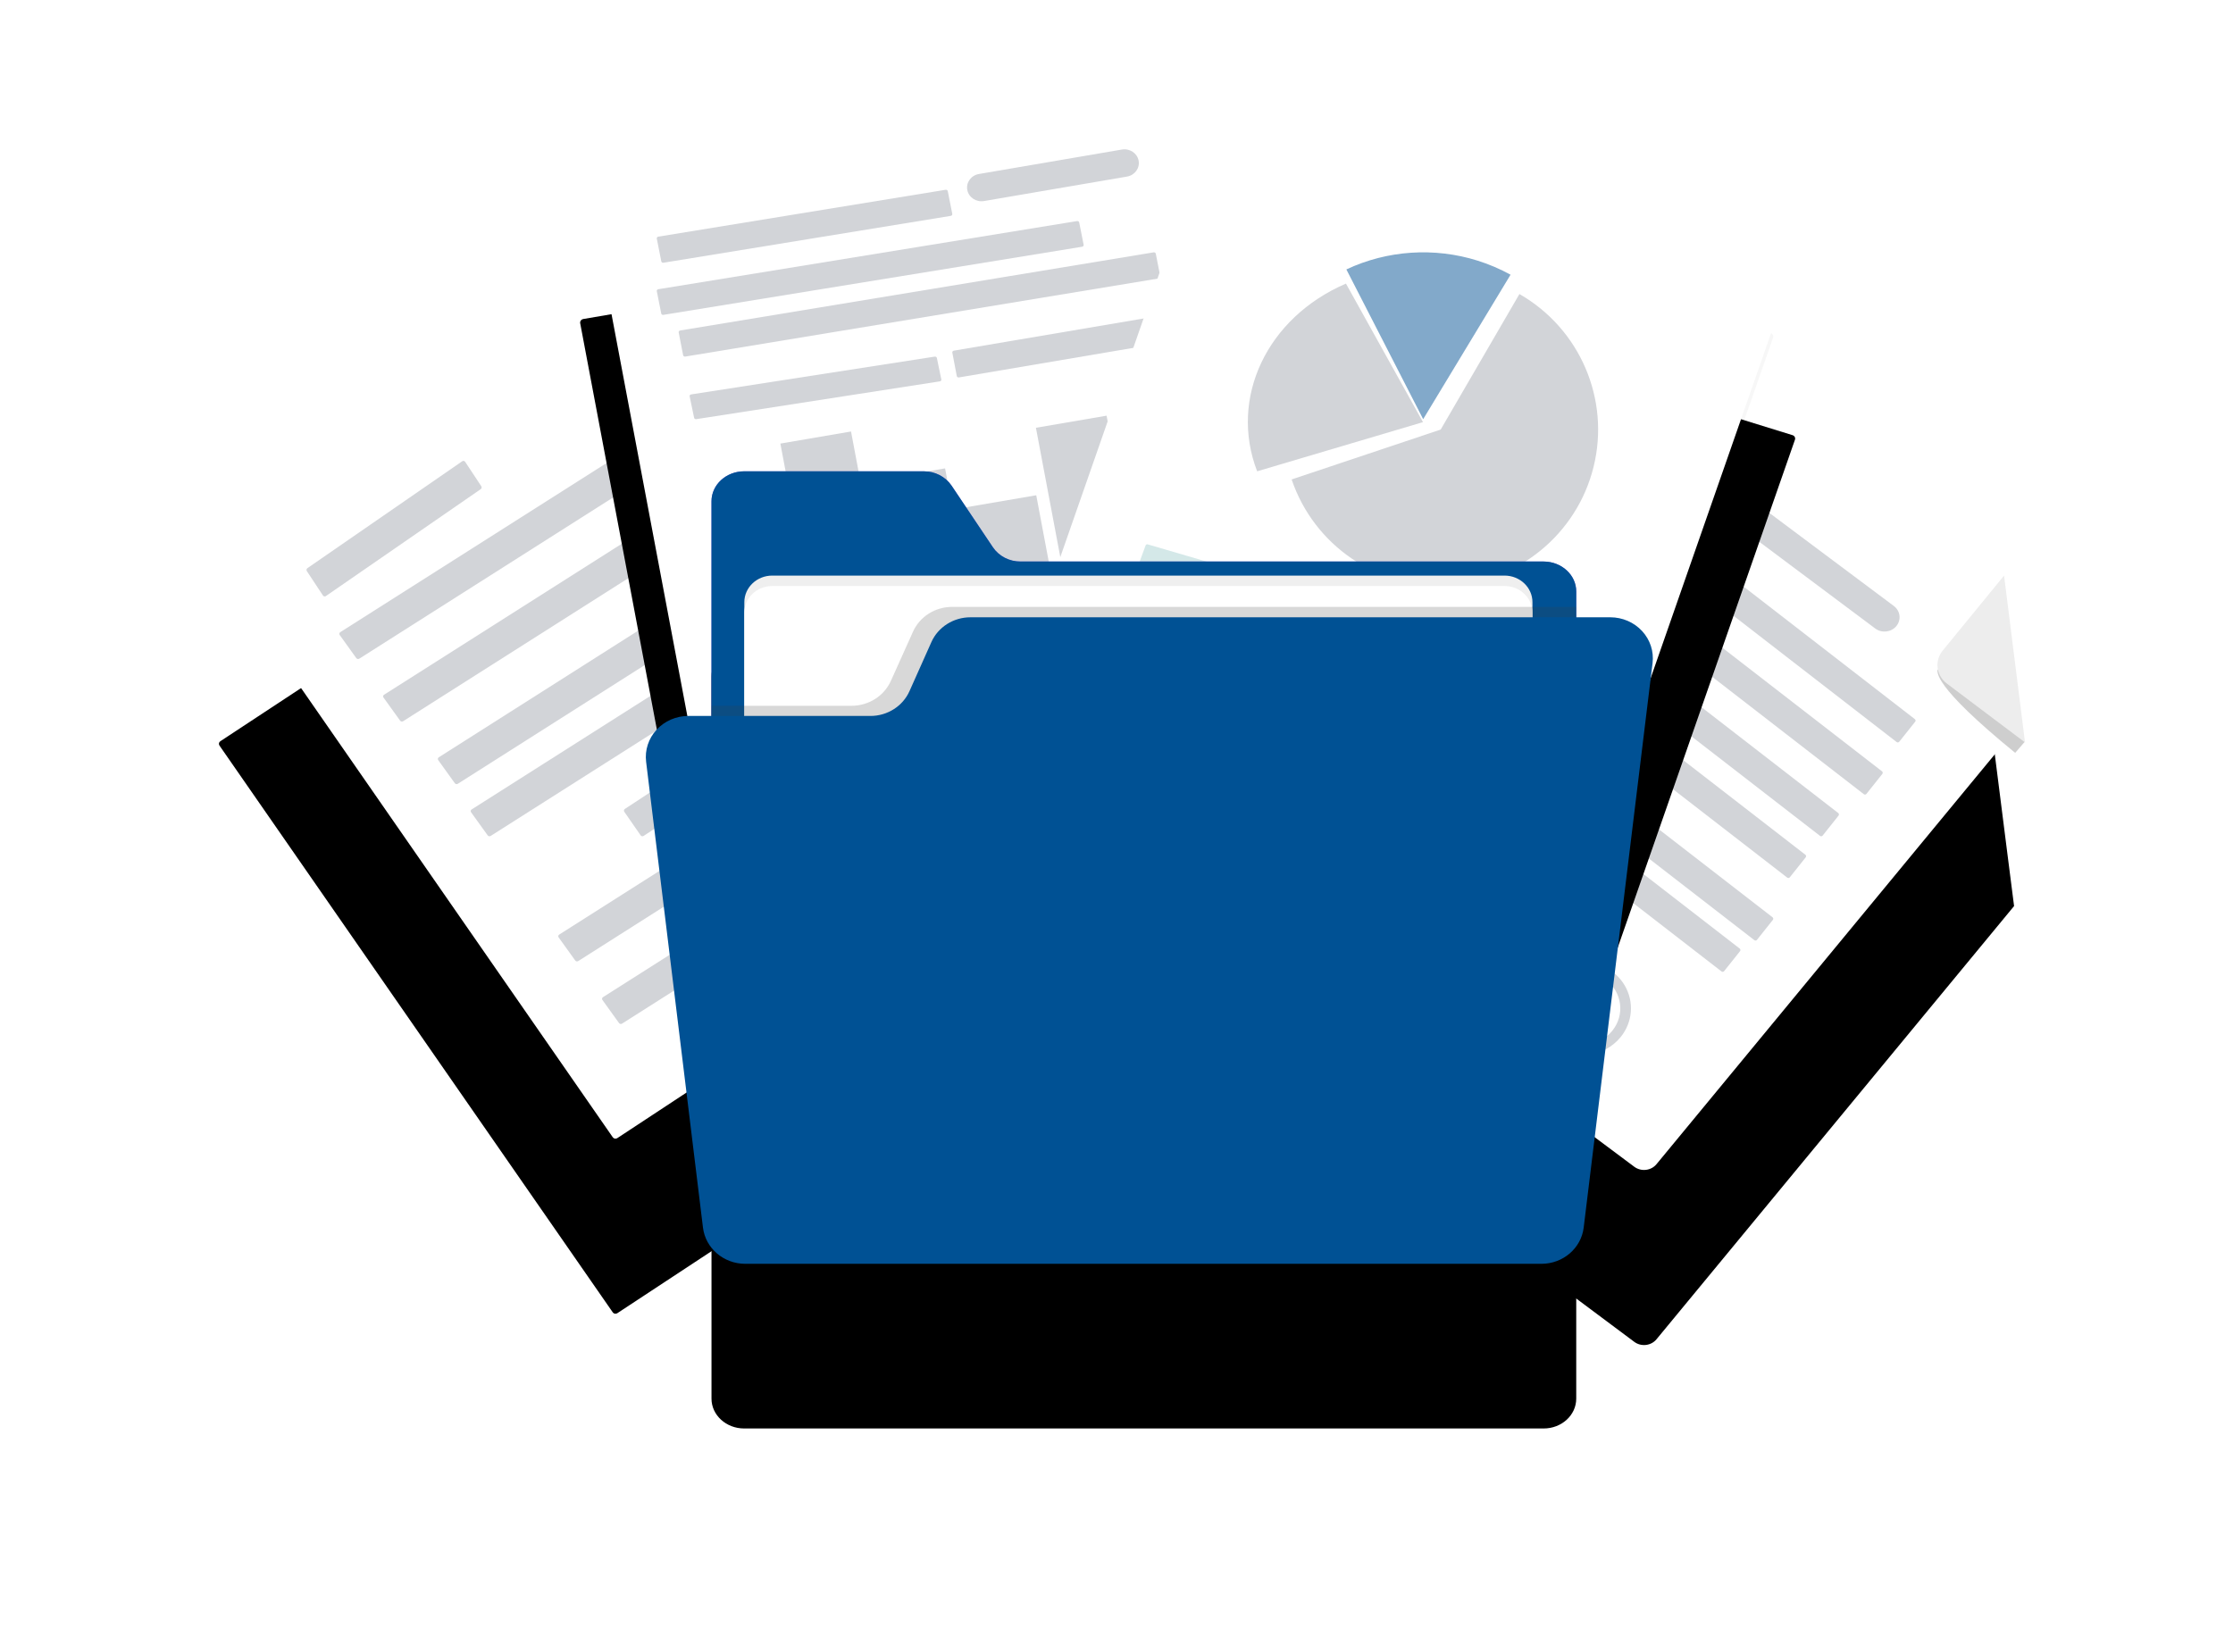 <svg width="204" height="151" viewBox="0 0 204 151" fill="none" xmlns="http://www.w3.org/2000/svg">
<g filter="url(#filter0_d_117_380)">
<path d="M184 66.797L151.328 106.388C150.836 106.982 149.932 107.085 149.305 106.62L110.549 77.679C109.926 77.21 109.817 76.351 110.306 75.755L148.641 29.298C149.134 28.704 150.038 28.601 150.664 29.066L182.198 52.614L182.776 57.178L183.394 62.054L184 66.797Z" fill="black"/>
</g>
<path d="M184 66.797L151.328 106.388C150.836 106.982 149.932 107.085 149.305 106.62L110.549 77.679C109.926 77.21 109.817 76.351 110.306 75.755L148.641 29.298C149.134 28.704 150.038 28.601 150.664 29.066L182.198 52.614L182.776 57.178L183.394 62.054L184 66.797Z" fill="white"/>
<path d="M177 61.173C177.031 61.42 176.46 62.562 184.101 68.796L185 67.756L177 61.173Z" fill="#CECECE"/>
<path d="M177.474 59.457C176.717 60.386 176.885 61.727 177.85 62.457L185 67.843L183.086 52.597L177.474 59.457Z" fill="#EDEDED"/>
<path d="M133.094 82.059C133.25 81.837 133.094 81.547 132.781 81.57C132.359 81.609 131.934 81.607 131.512 81.563L130.938 81.445C130.531 81.4 130.451 81.189 130.7 80.811C131.142 80.76 131.059 80.18 130.617 80.209C130.072 80.245 129.344 80.299 128.896 79.945C128.757 79.824 128.641 79.684 128.551 79.531C128.708 79.526 128.863 79.506 129.016 79.472C129.142 79.443 129.201 79.329 129.23 79.232C129.315 78.957 129.306 78.736 129.327 78.525C131.309 78.218 133.366 77.508 134.86 76.501C135.151 76.306 134.948 75.948 134.614 75.956C133.054 75.994 131.448 76.265 130.046 76.894C129.551 77.115 129.064 77.388 128.815 77.844C128.792 77.891 128.772 77.94 128.755 77.989C128.297 78.048 127.836 78.082 127.374 78.091C126.758 78.107 126.143 78.036 125.552 77.88C125.128 77.762 124.484 77.59 124.484 77.144C125.584 77.241 126.66 77.081 126.866 76.185C127.176 74.837 124.715 75.647 123.96 76.478C123.452 76.395 122.953 76.268 122.473 76.099C122.06 75.958 121.794 76.517 122.207 76.659C122.696 76.821 123.198 76.948 123.71 77.04C123.554 78.49 126.517 78.728 127.607 78.695C127.931 78.685 128.265 78.66 128.602 78.624C128.562 78.979 128.602 78.943 128.011 78.935C127.711 78.935 127.517 79.182 127.686 79.416C127.998 79.848 128.256 80.372 128.785 80.624C128.951 80.699 129.13 80.752 129.314 80.782C129.269 80.856 129.262 80.942 129.293 81.021C129.715 81.944 130.993 82.178 132.092 82.195C131.325 82.899 130.295 83.336 129.19 83.426C127.509 83.542 126.287 82.512 125.206 81.527C124.902 81.249 124.344 81.607 124.65 81.887C125.83 82.962 127.132 84.059 128.944 84.042C130.527 84.023 132.253 83.247 133.094 82.059ZM125.619 76.123C126.299 76.094 125.545 76.476 125.283 76.52C125.115 76.545 124.943 76.554 124.773 76.547C124.913 76.391 125.428 76.132 125.618 76.121L125.619 76.123ZM129.858 77.686C130.271 77.365 130.994 77.174 131.516 77.021C132.098 76.854 132.696 76.734 133.302 76.663C132.168 77.21 130.948 77.607 129.683 77.842C129.738 77.787 129.796 77.735 129.857 77.686H129.858Z" fill="#4684AF"/>
<path d="M157.641 43.876L173.013 55.373C173.61 55.82 173.714 56.642 173.246 57.211C172.777 57.78 171.913 57.879 171.317 57.433L155.945 45.935C155.348 45.489 155.244 44.666 155.712 44.097C156.181 43.529 157.045 43.429 157.641 43.876Z" fill="#D2D4D8"/>
<path d="M173.27 67.807L144.065 45.193C143.991 45.135 143.978 45.029 144.036 44.956L145.488 43.133C145.546 43.059 145.653 43.047 145.728 43.104L174.935 65.715C175.009 65.773 175.022 65.879 174.963 65.952L173.512 67.776C173.484 67.812 173.443 67.836 173.397 67.842C173.352 67.847 173.306 67.835 173.27 67.807Z" fill="#D2D4D8"/>
<path d="M170.271 72.57L141.065 49.957C140.991 49.899 140.978 49.794 141.036 49.72L142.488 47.897C142.546 47.824 142.654 47.811 142.728 47.868L171.935 70.483C172.009 70.541 172.022 70.647 171.964 70.72L170.512 72.545C170.453 72.617 170.345 72.628 170.271 72.57Z" fill="#D2D4D8"/>
<path d="M166.273 76.384L137.065 53.769C136.991 53.711 136.978 53.606 137.036 53.533L138.489 51.708C138.547 51.635 138.654 51.623 138.729 51.68L167.934 74.294C167.97 74.322 167.993 74.362 167.999 74.407C168.004 74.451 167.992 74.496 167.963 74.531L166.512 76.355C166.454 76.427 166.347 76.44 166.273 76.384Z" fill="#D2D4D8"/>
<path d="M163.275 80.196L134.065 57.581C133.991 57.524 133.978 57.418 134.036 57.344L135.488 55.52C135.546 55.447 135.654 55.434 135.728 55.491L164.935 78.107C165.009 78.165 165.022 78.27 164.964 78.343L163.512 80.167C163.454 80.239 163.349 80.251 163.275 80.196Z" fill="#D2D4D8"/>
<path d="M160.272 85.912L131.065 63.298C130.991 63.24 130.978 63.134 131.036 63.061L132.488 61.237C132.547 61.164 132.654 61.151 132.728 61.209L161.935 83.822C162.009 83.88 162.022 83.986 161.963 84.059L160.512 85.883C160.454 85.956 160.346 85.969 160.272 85.912Z" fill="#D2D4D8"/>
<path d="M157.272 88.77L128.065 66.156C127.991 66.098 127.978 65.992 128.037 65.919L129.488 64.096C129.547 64.023 129.654 64.01 129.728 64.067L158.935 86.681C159.009 86.739 159.022 86.845 158.964 86.918L157.512 88.742C157.453 88.815 157.346 88.828 157.272 88.77Z" fill="#D2D4D8"/>
<path d="M141.723 95.516C140.291 94.446 139.676 92.659 140.166 90.988C140.656 89.317 142.154 88.093 143.96 87.885C145.767 87.677 147.528 88.526 148.421 90.038C149.314 91.549 149.164 93.424 148.041 94.789C146.505 96.651 143.679 96.976 141.723 95.516ZM146.679 89.5C145.148 88.353 142.931 88.606 141.727 90.066C140.524 91.525 140.789 93.638 142.321 94.785C143.852 95.932 146.069 95.679 147.272 94.219C148.474 92.76 148.208 90.648 146.679 89.5Z" fill="#D2D4D8"/>
<g filter="url(#filter1_d_117_380)">
<path d="M99.868 75.38L56.39 104.004C56.255 104.091 56.074 104.057 55.983 103.927L20.05 52.129C19.96 51.998 19.995 51.821 20.129 51.733L63.611 23.106C63.745 23.018 63.926 23.053 64.017 23.183L99.95 74.981C99.993 75.045 100.01 75.122 99.994 75.197C99.979 75.272 99.934 75.338 99.868 75.38Z" fill="black"/>
</g>
<path d="M99.868 75.38L56.39 104.004C56.255 104.091 56.074 104.057 55.983 103.927L20.05 52.129C19.96 51.998 19.995 51.821 20.129 51.733L63.611 23.106C63.745 23.018 63.926 23.053 64.017 23.183L99.95 74.981C99.993 75.045 100.01 75.122 99.994 75.197C99.979 75.272 99.934 75.338 99.868 75.38Z" fill="white"/>
<path d="M43.916 44.7L29.771 54.469C29.684 54.529 29.565 54.506 29.505 54.417L28.033 52.19C27.974 52.1 27.997 51.979 28.084 51.918L42.229 42.149C42.317 42.088 42.436 42.112 42.495 42.201L43.967 44.428C44.026 44.517 44.004 44.639 43.916 44.7Z" fill="#D2D4D8"/>
<path d="M67.912 37.899L32.825 60.189C32.734 60.245 32.612 60.223 32.55 60.139L31.034 58.025C30.973 57.94 30.996 57.825 31.086 57.767L66.174 35.478C66.217 35.45 66.27 35.439 66.322 35.448C66.374 35.458 66.419 35.486 66.448 35.527L67.967 37.641C68.027 37.727 68.003 37.842 67.912 37.899Z" fill="#D2D4D8"/>
<path d="M71.913 43.616L36.828 65.904C36.785 65.933 36.732 65.943 36.68 65.934C36.629 65.924 36.583 65.896 36.555 65.854L35.036 63.742C35.005 63.701 34.993 63.651 35.004 63.602C35.014 63.553 35.044 63.511 35.089 63.484L70.174 41.195C70.217 41.167 70.27 41.156 70.322 41.166C70.373 41.175 70.419 41.204 70.447 41.245L71.966 43.358C72.027 43.443 72.003 43.558 71.913 43.616Z" fill="#D2D4D8"/>
<path d="M76.914 49.332L41.826 71.621C41.783 71.65 41.73 71.661 41.678 71.651C41.627 71.642 41.581 71.613 41.553 71.572L40.034 69.459C39.973 69.374 39.997 69.258 40.087 69.201L75.171 46.911C75.262 46.854 75.384 46.876 75.445 46.961L76.964 49.075C76.994 49.115 77.006 49.165 76.997 49.213C76.988 49.262 76.958 49.304 76.914 49.332Z" fill="#D2D4D8"/>
<path d="M79.913 54.098L44.829 76.387C44.738 76.444 44.616 76.422 44.554 76.337L43.035 74.224C43.005 74.183 42.993 74.133 43.004 74.084C43.014 74.036 43.044 73.993 43.088 73.967L78.173 51.678C78.216 51.649 78.27 51.638 78.322 51.647C78.374 51.657 78.419 51.686 78.448 51.727L79.967 53.84C80.027 53.925 80.003 54.04 79.913 54.098Z" fill="#D2D4D8"/>
<path d="M83.915 59.859L58.798 76.387C58.709 76.445 58.589 76.422 58.528 76.336L57.035 74.183C57.005 74.142 56.994 74.091 57.004 74.041C57.013 73.992 57.043 73.949 57.087 73.921L82.203 57.394C82.292 57.335 82.413 57.358 82.473 57.444L83.967 59.596C84.027 59.683 84.003 59.8 83.915 59.859Z" fill="#D2D4D8"/>
<path d="M87.913 65.529L52.827 87.821C52.737 87.879 52.614 87.857 52.553 87.772L51.034 85.659C50.973 85.573 50.997 85.458 51.087 85.401L86.172 63.11C86.263 63.053 86.385 63.075 86.447 63.16L87.966 65.274C87.995 65.314 88.006 65.364 87.996 65.412C87.986 65.46 87.956 65.502 87.913 65.529Z" fill="#D2D4D8"/>
<path d="M91.914 71.248L56.828 93.539C56.738 93.596 56.615 93.574 56.554 93.489L55.035 91.376C55.005 91.336 54.994 91.286 55.003 91.237C55.013 91.189 55.044 91.146 55.088 91.119L90.173 68.828C90.264 68.77 90.386 68.793 90.448 68.877L91.967 70.99C92.027 71.075 92.003 71.19 91.914 71.248Z" fill="#D2D4D8"/>
<g filter="url(#filter2_d_117_380)">
<path d="M65.223 76.414C65.033 76.445 64.851 76.325 64.816 76.144L53.005 13.539C52.972 13.357 53.099 13.184 53.289 13.151L106.778 4.005C106.968 3.974 107.149 4.093 107.184 4.274L118.994 66.88C119.028 67.061 118.902 67.234 118.712 67.267L65.223 76.414Z" fill="black"/>
</g>
<path d="M65.223 76.414C65.033 76.445 64.851 76.325 64.816 76.144L53.005 13.539C52.972 13.357 53.099 13.184 53.289 13.151L106.778 4.005C106.968 3.974 107.149 4.093 107.184 4.274L118.994 66.88C119.028 67.061 118.902 67.234 118.712 67.267L65.223 76.414Z" fill="white"/>
<path d="M71.293 40.534L77.747 39.43L81.026 56.831L74.572 57.936L71.293 40.534Z" fill="#D2D4D8"/>
<path d="M79.885 43.904L86.34 42.8L88.735 55.511L82.281 56.615L79.885 43.904Z" fill="#D2D4D8"/>
<path d="M88.213 46.362L94.668 45.257L96.355 54.209L89.9 55.313L88.213 46.362Z" fill="#D2D4D8"/>
<path d="M94.639 39.09L101.094 37.985L103.908 52.917L97.453 54.021L94.639 39.09Z" fill="#D2D4D8"/>
<path d="M86.862 19.726L60.608 24.009C60.517 24.022 60.431 23.967 60.414 23.884L60.002 21.801C59.987 21.719 60.048 21.64 60.139 21.625L86.392 17.342C86.483 17.329 86.57 17.384 86.586 17.467L86.998 19.549C87.013 19.631 86.953 19.71 86.862 19.726Z" fill="#D2D4D8"/>
<path d="M98.864 22.546L60.6 28.773C60.51 28.786 60.425 28.732 60.409 28.651L60.002 26.602C59.988 26.521 60.048 26.444 60.137 26.429L98.401 20.201C98.491 20.188 98.575 20.242 98.592 20.323L98.998 22.372C99.012 22.453 98.953 22.53 98.864 22.546Z" fill="#D2D4D8"/>
<path d="M105.866 25.444L62.601 32.584C62.511 32.597 62.426 32.542 62.409 32.46L62.002 30.376C61.988 30.294 62.048 30.215 62.137 30.2L105.398 23.059C105.488 23.047 105.573 23.102 105.59 23.184L105.998 25.267C106.012 25.349 105.955 25.427 105.866 25.444Z" fill="#D2D4D8"/>
<path d="M69.459 62.549L97.66 57.724C98.376 57.601 99.061 58.055 99.19 58.737C99.318 59.42 98.842 60.072 98.126 60.195L69.924 65.02C69.208 65.143 68.523 64.689 68.395 64.007C68.266 63.324 68.743 62.672 69.459 62.549Z" fill="#D2D4D8"/>
<path d="M112.866 63.559L69.601 70.7C69.511 70.713 69.426 70.658 69.409 70.575L69.002 68.492C68.988 68.409 69.048 68.33 69.137 68.315L112.398 61.175C112.488 61.162 112.573 61.217 112.59 61.299L112.998 63.382C113.012 63.464 112.955 63.542 112.866 63.559Z" fill="#D2D4D8"/>
<path d="M85.858 34.849L63.607 38.302C63.516 38.315 63.43 38.262 63.413 38.184L63.002 36.209C62.988 36.131 63.048 36.057 63.139 36.042L85.394 32.588C85.485 32.576 85.571 32.628 85.588 32.706L85.998 34.682C86.012 34.761 85.95 34.836 85.858 34.849Z" fill="#D2D4D8"/>
<path d="M106.863 31.224L87.6 34.49C87.51 34.504 87.426 34.447 87.409 34.363L87.002 32.224C86.987 32.139 87.047 32.058 87.137 32.043L106.4 28.777C106.49 28.763 106.575 28.82 106.591 28.904L106.998 31.042C107.013 31.128 106.953 31.209 106.863 31.224Z" fill="#D2D4D8"/>
<path d="M89.432 15.9L102.492 13.665C103.208 13.543 103.893 13.996 104.021 14.679C104.15 15.361 103.674 16.014 102.958 16.136L89.898 18.371C89.182 18.493 88.497 18.04 88.369 17.357C88.24 16.675 88.716 16.022 89.432 15.9Z" fill="#D2D4D8"/>
<g opacity="0.2">
<path opacity="0.2" d="M140.74 90.697L89.24 74.76C89.152 74.733 89.079 74.674 89.038 74.596C88.996 74.518 88.989 74.428 89.017 74.345L109.819 14.708C109.879 14.536 110.076 14.442 110.26 14.498L161.76 30.435C161.943 30.492 162.042 30.678 161.983 30.85L141.179 90.485C141.119 90.657 140.923 90.751 140.74 90.697Z" fill="#3D3D3D"/>
<path opacity="0.2" d="M136.849 33.355L129.386 45.52L115.264 49.995C117.379 55.916 123.392 59.808 130.019 59.546C136.645 59.285 142.291 54.932 143.873 48.866C145.455 42.8 142.592 36.478 136.849 33.355Z" fill="#3D3D3D"/>
<path opacity="0.2" d="M136.064 31.003C131.764 28.662 126.507 28.495 122.049 30.558L128.606 43.16L136.064 31.003Z" fill="#3D3D3D"/>
<path opacity="0.2" d="M120.394 31.756C113.666 34.846 110.427 42.166 112.833 48.842L126.954 44.366L120.394 31.756Z" fill="#3D3D3D"/>
<path opacity="0.2" d="M119.85 64.151L101.308 58.412C101.27 58.401 101.239 58.376 101.22 58.343C101.202 58.31 101.199 58.272 101.211 58.236L101.847 56.413C101.859 56.376 101.886 56.346 101.923 56.329C101.959 56.312 102.001 56.309 102.039 56.322L120.581 62.06C120.62 62.071 120.652 62.097 120.671 62.131C120.689 62.166 120.691 62.205 120.677 62.241L120.042 64.065C120.029 64.101 120.001 64.13 119.965 64.146C119.929 64.162 119.887 64.164 119.85 64.151Z" fill="#3D3D3D"/>
<path opacity="0.2" d="M128.181 71.157L99.916 62.41C99.879 62.399 99.847 62.374 99.829 62.34C99.811 62.307 99.808 62.269 99.82 62.233L100.456 60.41C100.468 60.373 100.495 60.343 100.531 60.325C100.568 60.308 100.61 60.306 100.648 60.319L128.913 69.066C128.99 69.09 129.033 69.169 129.009 69.243L128.372 71.066C128.36 71.103 128.333 71.133 128.297 71.15C128.261 71.167 128.219 71.17 128.181 71.157Z" fill="#3D3D3D"/>
<path opacity="0.2" d="M117.255 72.864L98.316 67.001C98.238 66.977 98.195 66.898 98.22 66.825L98.856 65.001C98.868 64.966 98.894 64.937 98.929 64.92C98.964 64.903 99.005 64.9 99.043 64.911L117.982 70.774C118.06 70.798 118.103 70.877 118.078 70.951L117.441 72.774C117.416 72.847 117.333 72.887 117.255 72.864Z" fill="#3D3D3D"/>
<path opacity="0.2" d="M131.622 69.907L140.078 72.524C140.681 72.71 141.01 73.327 140.815 73.901C140.814 73.903 140.813 73.906 140.812 73.908C140.611 74.486 139.957 74.801 139.35 74.612L130.893 71.995C130.291 71.809 129.961 71.192 130.157 70.618C130.158 70.616 130.158 70.613 130.159 70.611C130.361 70.033 131.014 69.719 131.622 69.907Z" fill="#3D3D3D"/>
<path opacity="0.2" d="M123.501 62.966L141.471 68.527C142.073 68.714 142.403 69.33 142.207 69.904C142.207 69.907 142.206 69.909 142.205 69.911C142.003 70.489 141.35 70.804 140.742 70.616L122.773 65.054C122.17 64.868 121.841 64.251 122.036 63.677C122.037 63.675 122.038 63.672 122.039 63.67C122.24 63.092 122.894 62.778 123.501 62.966Z" fill="#3D3D3D"/>
</g>
<g filter="url(#filter3_d_117_380)">
<path d="M142.738 84.026L91.24 68.089C91.057 68.031 90.957 67.846 91.018 67.673L111.821 8.038C111.882 7.866 112.079 7.772 112.262 7.828L163.76 23.765C163.943 23.822 164.043 24.008 163.982 24.18L143.179 83.816C143.118 83.988 142.921 84.082 142.738 84.026Z" fill="black"/>
</g>
<path d="M142.738 84.026L91.24 68.089C91.057 68.031 90.957 67.846 91.018 67.673L111.821 8.038C111.882 7.866 112.079 7.772 112.262 7.828L163.76 23.765C163.943 23.822 164.043 24.008 163.982 24.18L143.179 83.816C143.118 83.988 142.921 84.082 142.738 84.026Z" fill="white"/>
<path d="M138.811 26.869L131.616 39.254L118 43.812C120.039 49.84 125.837 53.803 132.226 53.537C138.615 53.271 144.059 48.839 145.584 42.662C147.109 36.485 144.349 30.049 138.811 26.869Z" fill="#D2D4D8"/>
<path opacity="0.491" d="M138 25.103C137.048 24.579 136.042 24.149 134.998 23.82C131.043 22.576 126.735 22.863 123 24.62L130.017 38.304L138 25.103Z" fill="#005194"/>
<path d="M122.962 25.916C115.743 29.018 112.268 36.366 114.849 43.068L130 38.575L122.962 25.916Z" fill="#D2D4D8"/>
<path d="M123.141 57.353L104.108 51.781C104.068 51.77 104.035 51.745 104.016 51.712C103.998 51.678 103.995 51.64 104.009 51.605L104.662 49.834C104.675 49.799 104.703 49.769 104.74 49.753C104.777 49.736 104.82 49.734 104.86 49.746L123.893 55.318C123.932 55.33 123.965 55.355 123.984 55.388C124.002 55.421 124.005 55.459 123.991 55.494L123.338 57.265C123.326 57.301 123.298 57.33 123.261 57.347C123.223 57.364 123.18 57.366 123.141 57.353Z" fill="#D4E8E8"/>
<path d="M131.17 64.977L103.104 56.533C103.066 56.522 103.034 56.497 103.016 56.464C102.998 56.431 102.995 56.393 103.009 56.358L103.641 54.598C103.652 54.563 103.68 54.533 103.716 54.517C103.752 54.501 103.793 54.498 103.831 54.511L131.897 62.954C131.935 62.965 131.966 62.989 131.984 63.021C132.002 63.053 132.005 63.09 131.993 63.124L131.362 64.884C131.351 64.92 131.324 64.951 131.288 64.969C131.251 64.986 131.209 64.989 131.17 64.977Z" fill="#D4E8E8"/>
<path d="M119.16 66.882L100.104 61.274C100.066 61.264 100.035 61.24 100.016 61.208C99.998 61.177 99.995 61.14 100.007 61.106L100.647 59.362C100.659 59.327 100.686 59.297 100.723 59.281C100.759 59.265 100.802 59.263 100.84 59.275L119.896 64.882C119.975 64.905 120.018 64.981 119.993 65.051L119.353 66.795C119.341 66.831 119.314 66.86 119.277 66.876C119.241 66.892 119.198 66.895 119.16 66.882Z" fill="#D4E8E8"/>
<path d="M134.092 63.703L142.496 66.334C143.106 66.525 143.438 67.151 143.238 67.733C143.037 68.314 142.38 68.63 141.77 68.439L133.366 65.808C132.756 65.617 132.424 64.991 132.625 64.41C132.825 63.828 133.482 63.512 134.092 63.703Z" fill="#D4E8E8"/>
<path d="M144.162 64.024L124.104 57.633C124.066 57.621 124.035 57.595 124.016 57.561C123.998 57.526 123.995 57.486 124.007 57.45L124.648 55.556C124.674 55.48 124.759 55.438 124.838 55.462L144.896 61.854C144.934 61.866 144.965 61.892 144.984 61.926C145.002 61.961 145.005 62.001 144.993 62.037L144.352 63.93C144.326 64.007 144.241 64.049 144.162 64.024Z" fill="#D4E8E8"/>
<g filter="url(#filter4_d_117_380)">
<path d="M144 54.049V111.808C144 113.316 142.669 114.534 141.025 114.534H67.982C66.339 114.534 65 113.316 65 111.808V45.802C65 44.294 66.341 43.068 67.982 43.068H84.391C85.411 43.062 86.365 43.551 86.924 44.366L90.708 50.01C91.263 50.83 92.219 51.321 93.241 51.312H141.028C142.669 51.319 144 52.541 144 54.049Z" fill="black"/>
</g>
<path d="M144 54.049V111.808C144 113.316 142.669 114.534 141.025 114.534H67.982C66.339 114.534 65 113.316 65 111.808V45.802C65 44.294 66.341 43.068 67.982 43.068H84.391C85.411 43.062 86.365 43.551 86.924 44.366L90.708 50.01C91.263 50.83 92.219 51.321 93.241 51.312H141.028C142.669 51.319 144 52.541 144 54.049Z" fill="url(#paint0_linear_117_380)"/>
<path d="M144 54.049V111.808C144 113.316 142.669 114.534 141.025 114.534H67.982C66.339 114.534 65 113.316 65 111.808V45.802C65 44.294 66.341 43.068 67.982 43.068H84.391C85.411 43.062 86.365 43.551 86.924 44.366L90.708 50.01C91.263 50.83 92.219 51.321 93.241 51.312H141.028C142.669 51.319 144 52.541 144 54.049Z" fill="#005194"/>
<path d="M137.45 52.597H70.55C69.142 52.597 68 53.685 68 55.027V111.151C68 112.493 69.142 113.581 70.55 113.581H137.45C138.858 113.581 140 112.493 140 111.151V55.027C140 53.685 138.858 52.597 137.45 52.597Z" fill="#EFEFEF"/>
<path d="M137.45 53.55H70.55C69.142 53.55 68 54.638 68 55.98V112.104C68 113.446 69.142 114.534 70.55 114.534H137.45C138.858 114.534 140 113.446 140 112.104V55.98C140 54.638 138.858 53.55 137.45 53.55Z" fill="white"/>
<path opacity="0.2" d="M144 55.456V106.933L143.454 111.38C143.272 112.871 142.178 114.113 140.677 114.534H67.982C66.339 114.534 65 113.311 65 111.795V64.496H77.786C79.35 64.496 80.765 63.604 81.385 62.226L83.405 57.733C84.018 56.351 85.432 55.455 86.997 55.456H144Z" fill="#3D3D3D"/>
<path d="M144.681 112.177C144.451 114.064 142.792 115.487 140.822 115.487H68.081C66.11 115.487 64.451 114.065 64.221 112.177L59.027 69.61C58.897 68.547 59.245 67.482 59.982 66.682C60.719 65.882 61.776 65.424 62.886 65.424H79.517C81.069 65.424 82.473 64.533 83.087 63.158L85.089 58.674C85.703 57.299 87.106 56.408 88.658 56.408H147.111C148.221 56.408 149.279 56.865 150.017 57.665C150.755 58.465 151.103 59.531 150.973 60.595L144.681 112.177Z" fill="#005194"/>
<defs>
<filter id="filter0_d_117_380" x="90" y="24.775" width="114" height="118.136" filterUnits="userSpaceOnUse" color-interpolation-filters="sRGB">
<feFlood flood-opacity="0" result="BackgroundImageFix"/>
<feColorMatrix in="SourceAlpha" type="matrix" values="0 0 0 0 0 0 0 0 0 0 0 0 0 0 0 0 0 0 127 0" result="hardAlpha"/>
<feOffset dy="16"/>
<feGaussianBlur stdDeviation="10"/>
<feColorMatrix type="matrix" values="0 0 0 0 0 0 0 0 0 0 0 0 0 0 0 0 0 0 0.093 0"/>
<feBlend mode="normal" in2="BackgroundImageFix" result="effect1_dropShadow_117_380"/>
<feBlend mode="normal" in="SourceGraphic" in2="effect1_dropShadow_117_380" result="shape"/>
</filter>
<filter id="filter1_d_117_380" x="0" y="19.058" width="120" height="120.995" filterUnits="userSpaceOnUse" color-interpolation-filters="sRGB">
<feFlood flood-opacity="0" result="BackgroundImageFix"/>
<feColorMatrix in="SourceAlpha" type="matrix" values="0 0 0 0 0 0 0 0 0 0 0 0 0 0 0 0 0 0 127 0" result="hardAlpha"/>
<feOffset dy="16"/>
<feGaussianBlur stdDeviation="10"/>
<feColorMatrix type="matrix" values="0 0 0 0 0 0 0 0 0 0 0 0 0 0 0 0 0 0 0.093 0"/>
<feBlend mode="normal" in2="BackgroundImageFix" result="effect1_dropShadow_117_380"/>
<feBlend mode="normal" in="SourceGraphic" in2="effect1_dropShadow_117_380" result="shape"/>
</filter>
<filter id="filter2_d_117_380" x="33" y="0" width="106" height="112.419" filterUnits="userSpaceOnUse" color-interpolation-filters="sRGB">
<feFlood flood-opacity="0" result="BackgroundImageFix"/>
<feColorMatrix in="SourceAlpha" type="matrix" values="0 0 0 0 0 0 0 0 0 0 0 0 0 0 0 0 0 0 127 0" result="hardAlpha"/>
<feOffset dy="16"/>
<feGaussianBlur stdDeviation="10"/>
<feColorMatrix type="matrix" values="0 0 0 0 0 0 0 0 0 0 0 0 0 0 0 0 0 0 0.093 0"/>
<feBlend mode="normal" in2="BackgroundImageFix" result="effect1_dropShadow_117_380"/>
<feBlend mode="normal" in="SourceGraphic" in2="effect1_dropShadow_117_380" result="shape"/>
</filter>
<filter id="filter3_d_117_380" x="71" y="3.812" width="113" height="116.23" filterUnits="userSpaceOnUse" color-interpolation-filters="sRGB">
<feFlood flood-opacity="0" result="BackgroundImageFix"/>
<feColorMatrix in="SourceAlpha" type="matrix" values="0 0 0 0 0 0 0 0 0 0 0 0 0 0 0 0 0 0 127 0" result="hardAlpha"/>
<feOffset dy="16"/>
<feGaussianBlur stdDeviation="10"/>
<feColorMatrix type="matrix" values="0 0 0 0 0 0 0 0 0 0 0 0 0 0 0 0 0 0 0.093 0"/>
<feBlend mode="normal" in2="BackgroundImageFix" result="effect1_dropShadow_117_380"/>
<feBlend mode="normal" in="SourceGraphic" in2="effect1_dropShadow_117_380" result="shape"/>
</filter>
<filter id="filter4_d_117_380" x="45" y="39.068" width="119" height="111.466" filterUnits="userSpaceOnUse" color-interpolation-filters="sRGB">
<feFlood flood-opacity="0" result="BackgroundImageFix"/>
<feColorMatrix in="SourceAlpha" type="matrix" values="0 0 0 0 0 0 0 0 0 0 0 0 0 0 0 0 0 0 127 0" result="hardAlpha"/>
<feOffset dy="16"/>
<feGaussianBlur stdDeviation="10"/>
<feColorMatrix type="matrix" values="0 0 0 0 0.259 0 0 0 0 0.6 0 0 0 0 0.882 0 0 0 0.3 0"/>
<feBlend mode="normal" in2="BackgroundImageFix" result="effect1_dropShadow_117_380"/>
<feBlend mode="normal" in="SourceGraphic" in2="effect1_dropShadow_117_380" result="shape"/>
</filter>
<linearGradient id="paint0_linear_117_380" x1="104.5" y1="43.068" x2="104.5" y2="114.534" gradientUnits="userSpaceOnUse">
<stop stop-color="#7A62E4"/>
<stop offset="1" stop-color="#656EE4"/>
</linearGradient>
</defs>
</svg>
